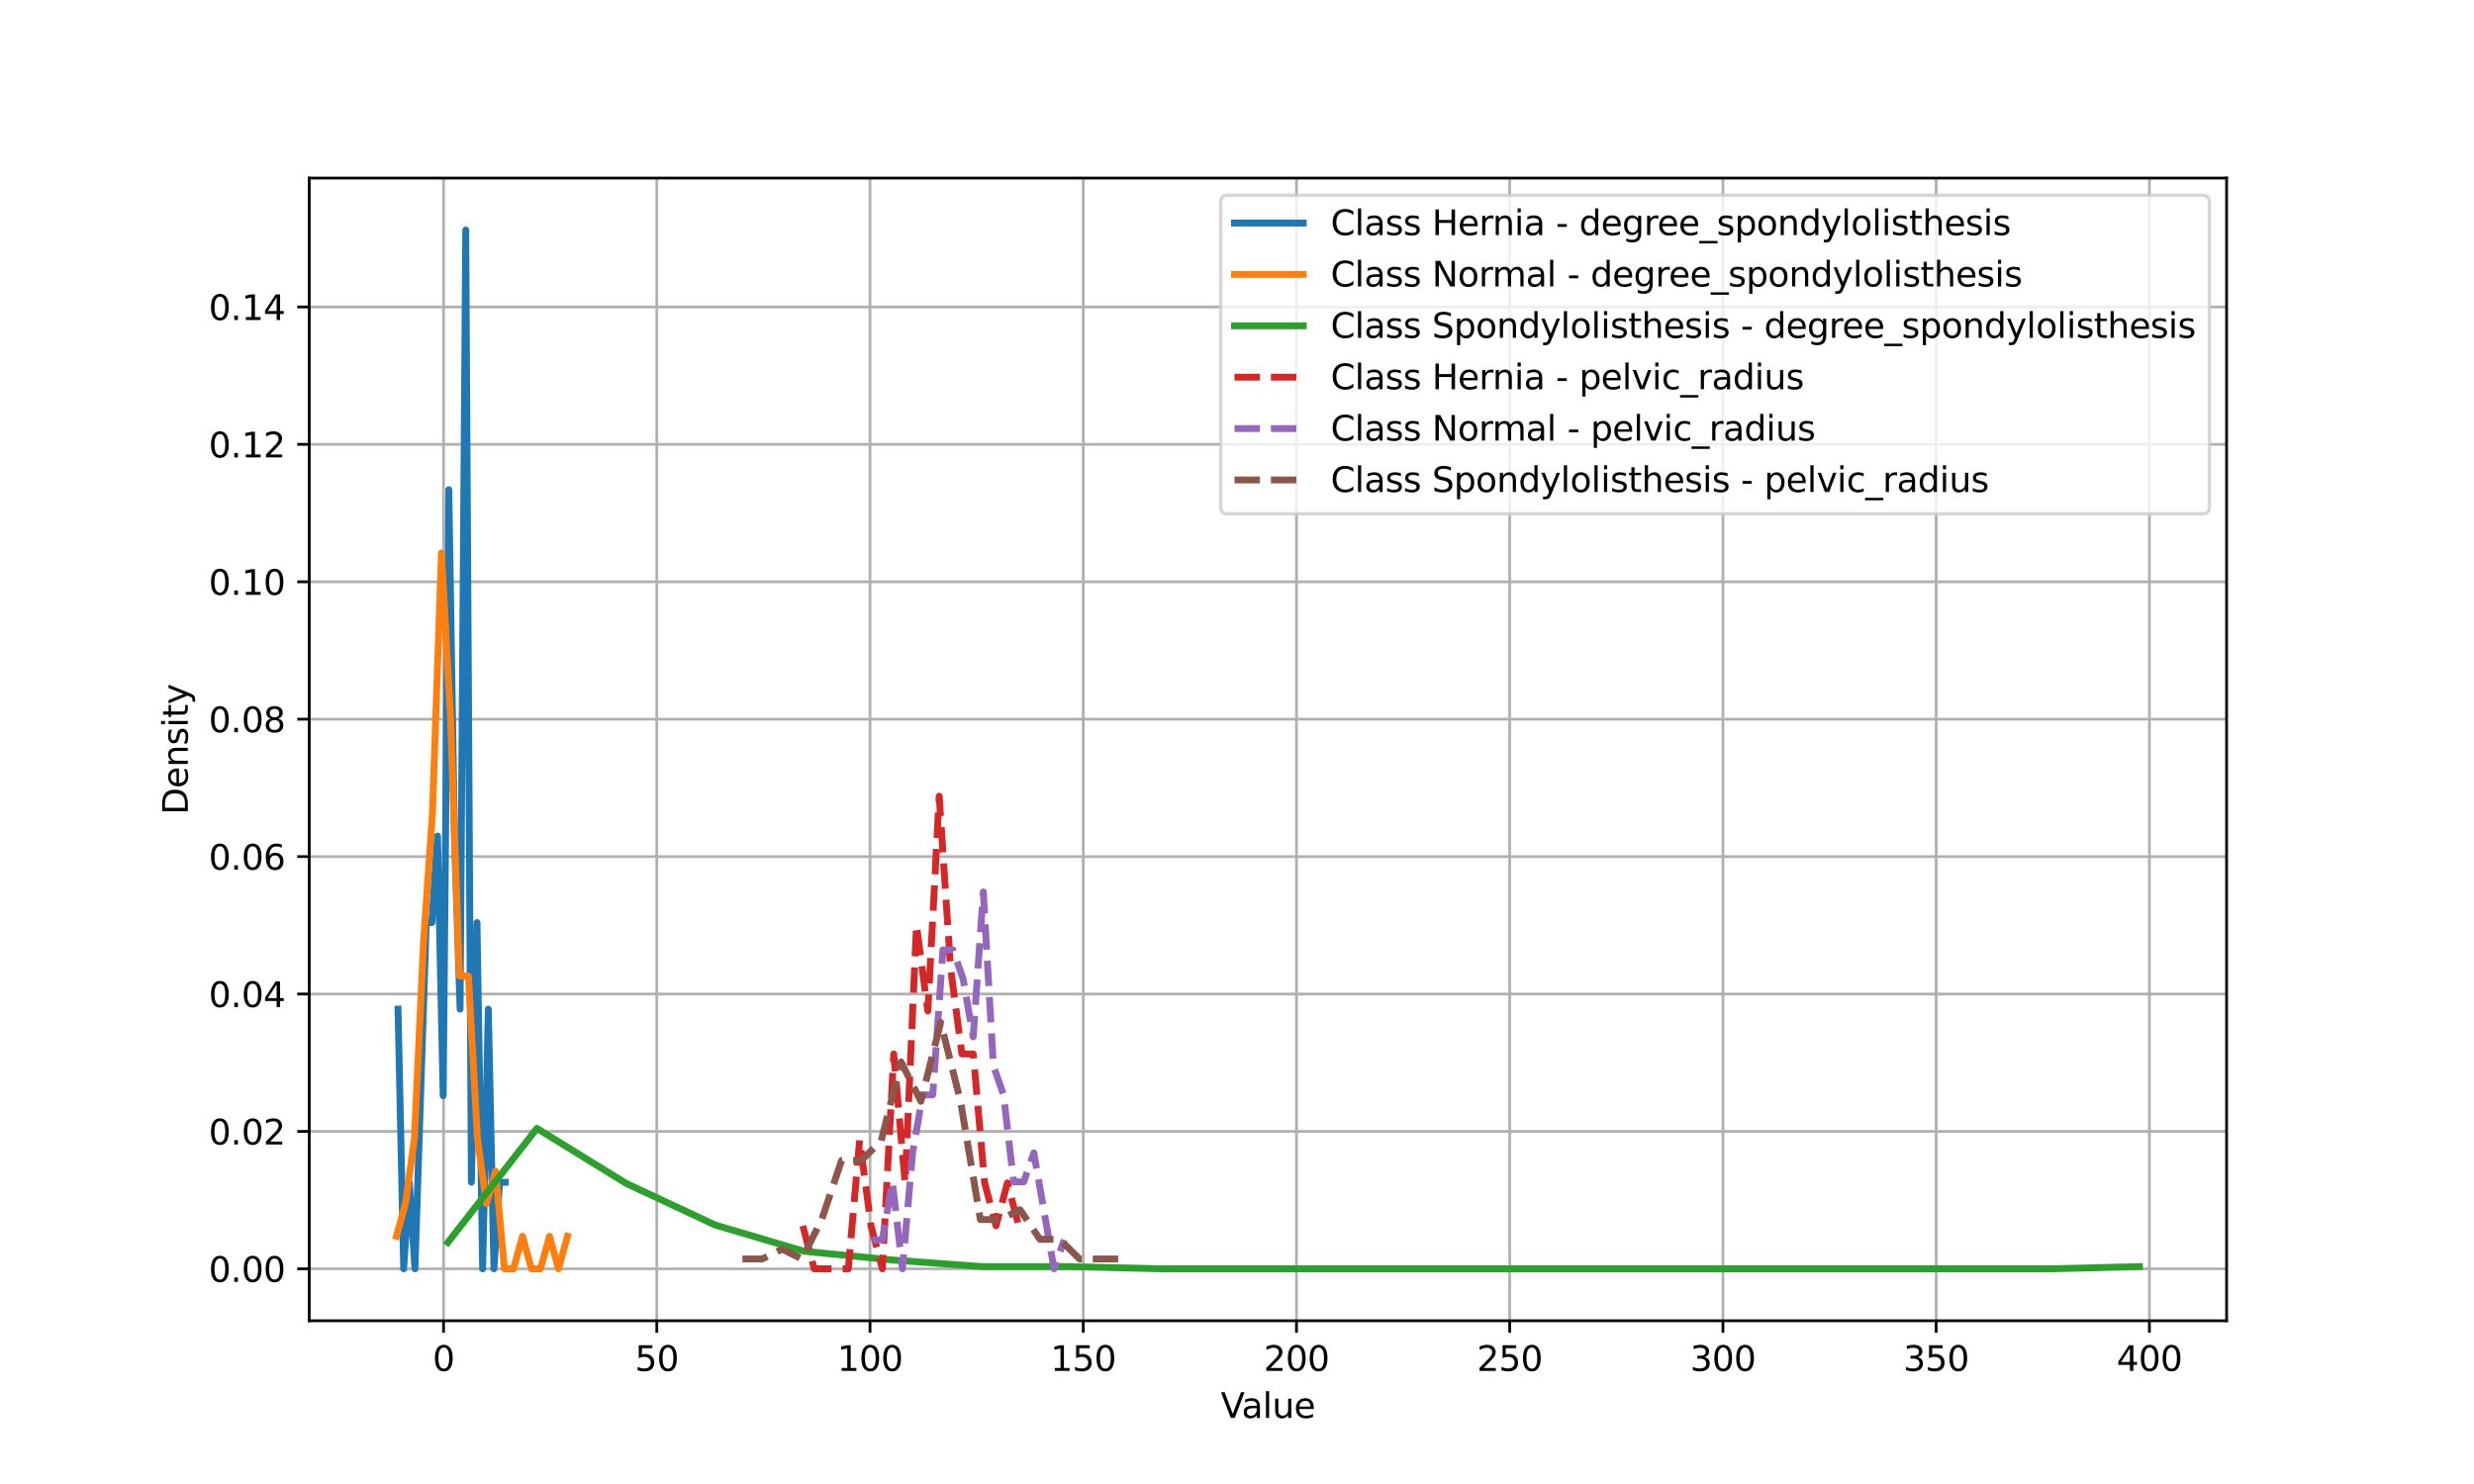 <?xml version="1.0" encoding="utf-8" standalone="no"?>
<!DOCTYPE svg PUBLIC "-//W3C//DTD SVG 1.1//EN"
  "http://www.w3.org/Graphics/SVG/1.1/DTD/svg11.dtd">
<svg xmlns:xlink="http://www.w3.org/1999/xlink" width="720pt" height="432pt" viewBox="0 0 720 432" xmlns="http://www.w3.org/2000/svg" version="1.1">
 <defs>
  <style type="text/css">*{stroke-linejoin: round; stroke-linecap: butt}</style>
 </defs>
 <g id="figure_1">
  <g id="patch_1">
   <path d="M 0 432 
L 720 432 
L 720 0 
L 0 0 
z
" style="fill: #ffffff"/>
  </g>
  <g id="axes_1">
   <g id="patch_2">
    <path d="M 90 384.48 
L 648 384.48 
L 648 51.84 
L 90 51.84 
z
" style="fill: #ffffff"/>
   </g>
   <g id="matplotlib.axis_1">
    <g id="xtick_1">
     <g id="line2d_1">
      <path d="M 129.088 384.48 
L 129.088 51.84 
" clip-path="url(#pa13b93587d)" style="fill: none; stroke: #b0b0b0; stroke-width: 0.8; stroke-linecap: square"/>
     </g>
     <g id="line2d_2">
      <defs>
       <path id="mf225fc39cf" d="M 0 0 
L 0 3.5 
" style="stroke: #000000; stroke-width: 0.8"/>
      </defs>
      <g>
       <use xlink:href="#mf225fc39cf" x="129.088" y="384.48" style="stroke: #000000; stroke-width: 0.8"/>
      </g>
     </g>
     <g id="text_1">
      <!-- 0 -->
      <g transform="translate(125.907 399.078) scale(0.1 -0.1)">
       <defs>
        <path id="DejaVuSans-30" d="M 2034 4250 
Q 1547 4250 1301 3770 
Q 1056 3291 1056 2328 
Q 1056 1369 1301 889 
Q 1547 409 2034 409 
Q 2525 409 2770 889 
Q 3016 1369 3016 2328 
Q 3016 3291 2770 3770 
Q 2525 4250 2034 4250 
z
M 2034 4750 
Q 2819 4750 3233 4129 
Q 3647 3509 3647 2328 
Q 3647 1150 3233 529 
Q 2819 -91 2034 -91 
Q 1250 -91 836 529 
Q 422 1150 422 2328 
Q 422 3509 836 4129 
Q 1250 4750 2034 4750 
z
" transform="scale(0.016)"/>
       </defs>
       <use xlink:href="#DejaVuSans-30"/>
      </g>
     </g>
    </g>
    <g id="xtick_2">
     <g id="line2d_3">
      <path d="M 191.144 384.48 
L 191.144 51.84 
" clip-path="url(#pa13b93587d)" style="fill: none; stroke: #b0b0b0; stroke-width: 0.8; stroke-linecap: square"/>
     </g>
     <g id="line2d_4">
      <g>
       <use xlink:href="#mf225fc39cf" x="191.144" y="384.48" style="stroke: #000000; stroke-width: 0.8"/>
      </g>
     </g>
     <g id="text_2">
      <!-- 50 -->
      <g transform="translate(184.781 399.078) scale(0.1 -0.1)">
       <defs>
        <path id="DejaVuSans-35" d="M 691 4666 
L 3169 4666 
L 3169 4134 
L 1269 4134 
L 1269 2991 
Q 1406 3038 1543 3061 
Q 1681 3084 1819 3084 
Q 2600 3084 3056 2656 
Q 3513 2228 3513 1497 
Q 3513 744 3044 326 
Q 2575 -91 1722 -91 
Q 1428 -91 1123 -41 
Q 819 9 494 109 
L 494 744 
Q 775 591 1075 516 
Q 1375 441 1709 441 
Q 2250 441 2565 725 
Q 2881 1009 2881 1497 
Q 2881 1984 2565 2268 
Q 2250 2553 1709 2553 
Q 1456 2553 1204 2497 
Q 953 2441 691 2322 
L 691 4666 
z
" transform="scale(0.016)"/>
       </defs>
       <use xlink:href="#DejaVuSans-35"/>
       <use xlink:href="#DejaVuSans-30" x="63.623"/>
      </g>
     </g>
    </g>
    <g id="xtick_3">
     <g id="line2d_5">
      <path d="M 253.199 384.48 
L 253.199 51.84 
" clip-path="url(#pa13b93587d)" style="fill: none; stroke: #b0b0b0; stroke-width: 0.8; stroke-linecap: square"/>
     </g>
     <g id="line2d_6">
      <g>
       <use xlink:href="#mf225fc39cf" x="253.199" y="384.48" style="stroke: #000000; stroke-width: 0.8"/>
      </g>
     </g>
     <g id="text_3">
      <!-- 100 -->
      <g transform="translate(243.655 399.078) scale(0.1 -0.1)">
       <defs>
        <path id="DejaVuSans-31" d="M 794 531 
L 1825 531 
L 1825 4091 
L 703 3866 
L 703 4441 
L 1819 4666 
L 2450 4666 
L 2450 531 
L 3481 531 
L 3481 0 
L 794 0 
L 794 531 
z
" transform="scale(0.016)"/>
       </defs>
       <use xlink:href="#DejaVuSans-31"/>
       <use xlink:href="#DejaVuSans-30" x="63.623"/>
       <use xlink:href="#DejaVuSans-30" x="127.246"/>
      </g>
     </g>
    </g>
    <g id="xtick_4">
     <g id="line2d_7">
      <path d="M 315.255 384.48 
L 315.255 51.84 
" clip-path="url(#pa13b93587d)" style="fill: none; stroke: #b0b0b0; stroke-width: 0.8; stroke-linecap: square"/>
     </g>
     <g id="line2d_8">
      <g>
       <use xlink:href="#mf225fc39cf" x="315.255" y="384.48" style="stroke: #000000; stroke-width: 0.8"/>
      </g>
     </g>
     <g id="text_4">
      <!-- 150 -->
      <g transform="translate(305.711 399.078) scale(0.1 -0.1)">
       <use xlink:href="#DejaVuSans-31"/>
       <use xlink:href="#DejaVuSans-35" x="63.623"/>
       <use xlink:href="#DejaVuSans-30" x="127.246"/>
      </g>
     </g>
    </g>
    <g id="xtick_5">
     <g id="line2d_9">
      <path d="M 377.31 384.48 
L 377.31 51.84 
" clip-path="url(#pa13b93587d)" style="fill: none; stroke: #b0b0b0; stroke-width: 0.8; stroke-linecap: square"/>
     </g>
     <g id="line2d_10">
      <g>
       <use xlink:href="#mf225fc39cf" x="377.31" y="384.48" style="stroke: #000000; stroke-width: 0.8"/>
      </g>
     </g>
     <g id="text_5">
      <!-- 200 -->
      <g transform="translate(367.767 399.078) scale(0.1 -0.1)">
       <defs>
        <path id="DejaVuSans-32" d="M 1228 531 
L 3431 531 
L 3431 0 
L 469 0 
L 469 531 
Q 828 903 1448 1529 
Q 2069 2156 2228 2338 
Q 2531 2678 2651 2914 
Q 2772 3150 2772 3378 
Q 2772 3750 2511 3984 
Q 2250 4219 1831 4219 
Q 1534 4219 1204 4116 
Q 875 4013 500 3803 
L 500 4441 
Q 881 4594 1212 4672 
Q 1544 4750 1819 4750 
Q 2544 4750 2975 4387 
Q 3406 4025 3406 3419 
Q 3406 3131 3298 2873 
Q 3191 2616 2906 2266 
Q 2828 2175 2409 1742 
Q 1991 1309 1228 531 
z
" transform="scale(0.016)"/>
       </defs>
       <use xlink:href="#DejaVuSans-32"/>
       <use xlink:href="#DejaVuSans-30" x="63.623"/>
       <use xlink:href="#DejaVuSans-30" x="127.246"/>
      </g>
     </g>
    </g>
    <g id="xtick_6">
     <g id="line2d_11">
      <path d="M 439.366 384.48 
L 439.366 51.84 
" clip-path="url(#pa13b93587d)" style="fill: none; stroke: #b0b0b0; stroke-width: 0.8; stroke-linecap: square"/>
     </g>
     <g id="line2d_12">
      <g>
       <use xlink:href="#mf225fc39cf" x="439.366" y="384.48" style="stroke: #000000; stroke-width: 0.8"/>
      </g>
     </g>
     <g id="text_6">
      <!-- 250 -->
      <g transform="translate(429.822 399.078) scale(0.1 -0.1)">
       <use xlink:href="#DejaVuSans-32"/>
       <use xlink:href="#DejaVuSans-35" x="63.623"/>
       <use xlink:href="#DejaVuSans-30" x="127.246"/>
      </g>
     </g>
    </g>
    <g id="xtick_7">
     <g id="line2d_13">
      <path d="M 501.421 384.48 
L 501.421 51.84 
" clip-path="url(#pa13b93587d)" style="fill: none; stroke: #b0b0b0; stroke-width: 0.8; stroke-linecap: square"/>
     </g>
     <g id="line2d_14">
      <g>
       <use xlink:href="#mf225fc39cf" x="501.421" y="384.48" style="stroke: #000000; stroke-width: 0.8"/>
      </g>
     </g>
     <g id="text_7">
      <!-- 300 -->
      <g transform="translate(491.878 399.078) scale(0.1 -0.1)">
       <defs>
        <path id="DejaVuSans-33" d="M 2597 2516 
Q 3050 2419 3304 2112 
Q 3559 1806 3559 1356 
Q 3559 666 3084 287 
Q 2609 -91 1734 -91 
Q 1441 -91 1130 -33 
Q 819 25 488 141 
L 488 750 
Q 750 597 1062 519 
Q 1375 441 1716 441 
Q 2309 441 2620 675 
Q 2931 909 2931 1356 
Q 2931 1769 2642 2001 
Q 2353 2234 1838 2234 
L 1294 2234 
L 1294 2753 
L 1863 2753 
Q 2328 2753 2575 2939 
Q 2822 3125 2822 3475 
Q 2822 3834 2567 4026 
Q 2313 4219 1838 4219 
Q 1578 4219 1281 4162 
Q 984 4106 628 3988 
L 628 4550 
Q 988 4650 1302 4700 
Q 1616 4750 1894 4750 
Q 2613 4750 3031 4423 
Q 3450 4097 3450 3541 
Q 3450 3153 3228 2886 
Q 3006 2619 2597 2516 
z
" transform="scale(0.016)"/>
       </defs>
       <use xlink:href="#DejaVuSans-33"/>
       <use xlink:href="#DejaVuSans-30" x="63.623"/>
       <use xlink:href="#DejaVuSans-30" x="127.246"/>
      </g>
     </g>
    </g>
    <g id="xtick_8">
     <g id="line2d_15">
      <path d="M 563.477 384.48 
L 563.477 51.84 
" clip-path="url(#pa13b93587d)" style="fill: none; stroke: #b0b0b0; stroke-width: 0.8; stroke-linecap: square"/>
     </g>
     <g id="line2d_16">
      <g>
       <use xlink:href="#mf225fc39cf" x="563.477" y="384.48" style="stroke: #000000; stroke-width: 0.8"/>
      </g>
     </g>
     <g id="text_8">
      <!-- 350 -->
      <g transform="translate(553.933 399.078) scale(0.1 -0.1)">
       <use xlink:href="#DejaVuSans-33"/>
       <use xlink:href="#DejaVuSans-35" x="63.623"/>
       <use xlink:href="#DejaVuSans-30" x="127.246"/>
      </g>
     </g>
    </g>
    <g id="xtick_9">
     <g id="line2d_17">
      <path d="M 625.533 384.48 
L 625.533 51.84 
" clip-path="url(#pa13b93587d)" style="fill: none; stroke: #b0b0b0; stroke-width: 0.8; stroke-linecap: square"/>
     </g>
     <g id="line2d_18">
      <g>
       <use xlink:href="#mf225fc39cf" x="625.533" y="384.48" style="stroke: #000000; stroke-width: 0.8"/>
      </g>
     </g>
     <g id="text_9">
      <!-- 400 -->
      <g transform="translate(615.989 399.078) scale(0.1 -0.1)">
       <defs>
        <path id="DejaVuSans-34" d="M 2419 4116 
L 825 1625 
L 2419 1625 
L 2419 4116 
z
M 2253 4666 
L 3047 4666 
L 3047 1625 
L 3713 1625 
L 3713 1100 
L 3047 1100 
L 3047 0 
L 2419 0 
L 2419 1100 
L 313 1100 
L 313 1709 
L 2253 4666 
z
" transform="scale(0.016)"/>
       </defs>
       <use xlink:href="#DejaVuSans-34"/>
       <use xlink:href="#DejaVuSans-30" x="63.623"/>
       <use xlink:href="#DejaVuSans-30" x="127.246"/>
      </g>
     </g>
    </g>
    <g id="text_10">
     <!-- Value -->
     <g transform="translate(355.269 412.757) scale(0.1 -0.1)">
      <defs>
       <path id="DejaVuSans-56" d="M 1831 0 
L 50 4666 
L 709 4666 
L 2188 738 
L 3669 4666 
L 4325 4666 
L 2547 0 
L 1831 0 
z
" transform="scale(0.016)"/>
       <path id="DejaVuSans-61" d="M 2194 1759 
Q 1497 1759 1228 1600 
Q 959 1441 959 1056 
Q 959 750 1161 570 
Q 1363 391 1709 391 
Q 2188 391 2477 730 
Q 2766 1069 2766 1631 
L 2766 1759 
L 2194 1759 
z
M 3341 1997 
L 3341 0 
L 2766 0 
L 2766 531 
Q 2569 213 2275 61 
Q 1981 -91 1556 -91 
Q 1019 -91 701 211 
Q 384 513 384 1019 
Q 384 1609 779 1909 
Q 1175 2209 1959 2209 
L 2766 2209 
L 2766 2266 
Q 2766 2663 2505 2880 
Q 2244 3097 1772 3097 
Q 1472 3097 1187 3025 
Q 903 2953 641 2809 
L 641 3341 
Q 956 3463 1253 3523 
Q 1550 3584 1831 3584 
Q 2591 3584 2966 3190 
Q 3341 2797 3341 1997 
z
" transform="scale(0.016)"/>
       <path id="DejaVuSans-6c" d="M 603 4863 
L 1178 4863 
L 1178 0 
L 603 0 
L 603 4863 
z
" transform="scale(0.016)"/>
       <path id="DejaVuSans-75" d="M 544 1381 
L 544 3500 
L 1119 3500 
L 1119 1403 
Q 1119 906 1312 657 
Q 1506 409 1894 409 
Q 2359 409 2629 706 
Q 2900 1003 2900 1516 
L 2900 3500 
L 3475 3500 
L 3475 0 
L 2900 0 
L 2900 538 
Q 2691 219 2414 64 
Q 2138 -91 1772 -91 
Q 1169 -91 856 284 
Q 544 659 544 1381 
z
M 1991 3584 
L 1991 3584 
z
" transform="scale(0.016)"/>
       <path id="DejaVuSans-65" d="M 3597 1894 
L 3597 1613 
L 953 1613 
Q 991 1019 1311 708 
Q 1631 397 2203 397 
Q 2534 397 2845 478 
Q 3156 559 3463 722 
L 3463 178 
Q 3153 47 2828 -22 
Q 2503 -91 2169 -91 
Q 1331 -91 842 396 
Q 353 884 353 1716 
Q 353 2575 817 3079 
Q 1281 3584 2069 3584 
Q 2775 3584 3186 3129 
Q 3597 2675 3597 1894 
z
M 3022 2063 
Q 3016 2534 2758 2815 
Q 2500 3097 2075 3097 
Q 1594 3097 1305 2825 
Q 1016 2553 972 2059 
L 3022 2063 
z
" transform="scale(0.016)"/>
      </defs>
      <use xlink:href="#DejaVuSans-56"/>
      <use xlink:href="#DejaVuSans-61" x="60.658"/>
      <use xlink:href="#DejaVuSans-6c" x="121.938"/>
      <use xlink:href="#DejaVuSans-75" x="149.721"/>
      <use xlink:href="#DejaVuSans-65" x="213.1"/>
     </g>
    </g>
   </g>
   <g id="matplotlib.axis_2">
    <g id="ytick_1">
     <g id="line2d_19">
      <path d="M 90 369.36 
L 648 369.36 
" clip-path="url(#pa13b93587d)" style="fill: none; stroke: #b0b0b0; stroke-width: 0.8; stroke-linecap: square"/>
     </g>
     <g id="line2d_20">
      <defs>
       <path id="m7db1dab573" d="M 0 0 
L -3.5 0 
" style="stroke: #000000; stroke-width: 0.8"/>
      </defs>
      <g>
       <use xlink:href="#m7db1dab573" x="90" y="369.36" style="stroke: #000000; stroke-width: 0.8"/>
      </g>
     </g>
     <g id="text_11">
      <!-- 0.00 -->
      <g transform="translate(60.734 373.159) scale(0.1 -0.1)">
       <defs>
        <path id="DejaVuSans-2e" d="M 684 794 
L 1344 794 
L 1344 0 
L 684 0 
L 684 794 
z
" transform="scale(0.016)"/>
       </defs>
       <use xlink:href="#DejaVuSans-30"/>
       <use xlink:href="#DejaVuSans-2e" x="63.623"/>
       <use xlink:href="#DejaVuSans-30" x="95.41"/>
       <use xlink:href="#DejaVuSans-30" x="159.033"/>
      </g>
     </g>
    </g>
    <g id="ytick_2">
     <g id="line2d_21">
      <path d="M 90 329.359 
L 648 329.359 
" clip-path="url(#pa13b93587d)" style="fill: none; stroke: #b0b0b0; stroke-width: 0.8; stroke-linecap: square"/>
     </g>
     <g id="line2d_22">
      <g>
       <use xlink:href="#m7db1dab573" x="90" y="329.359" style="stroke: #000000; stroke-width: 0.8"/>
      </g>
     </g>
     <g id="text_12">
      <!-- 0.02 -->
      <g transform="translate(60.734 333.158) scale(0.1 -0.1)">
       <use xlink:href="#DejaVuSans-30"/>
       <use xlink:href="#DejaVuSans-2e" x="63.623"/>
       <use xlink:href="#DejaVuSans-30" x="95.41"/>
       <use xlink:href="#DejaVuSans-32" x="159.033"/>
      </g>
     </g>
    </g>
    <g id="ytick_3">
     <g id="line2d_23">
      <path d="M 90 289.358 
L 648 289.358 
" clip-path="url(#pa13b93587d)" style="fill: none; stroke: #b0b0b0; stroke-width: 0.8; stroke-linecap: square"/>
     </g>
     <g id="line2d_24">
      <g>
       <use xlink:href="#m7db1dab573" x="90" y="289.358" style="stroke: #000000; stroke-width: 0.8"/>
      </g>
     </g>
     <g id="text_13">
      <!-- 0.04 -->
      <g transform="translate(60.734 293.158) scale(0.1 -0.1)">
       <use xlink:href="#DejaVuSans-30"/>
       <use xlink:href="#DejaVuSans-2e" x="63.623"/>
       <use xlink:href="#DejaVuSans-30" x="95.41"/>
       <use xlink:href="#DejaVuSans-34" x="159.033"/>
      </g>
     </g>
    </g>
    <g id="ytick_4">
     <g id="line2d_25">
      <path d="M 90 249.358 
L 648 249.358 
" clip-path="url(#pa13b93587d)" style="fill: none; stroke: #b0b0b0; stroke-width: 0.8; stroke-linecap: square"/>
     </g>
     <g id="line2d_26">
      <g>
       <use xlink:href="#m7db1dab573" x="90" y="249.358" style="stroke: #000000; stroke-width: 0.8"/>
      </g>
     </g>
     <g id="text_14">
      <!-- 0.06 -->
      <g transform="translate(60.734 253.157) scale(0.1 -0.1)">
       <defs>
        <path id="DejaVuSans-36" d="M 2113 2584 
Q 1688 2584 1439 2293 
Q 1191 2003 1191 1497 
Q 1191 994 1439 701 
Q 1688 409 2113 409 
Q 2538 409 2786 701 
Q 3034 994 3034 1497 
Q 3034 2003 2786 2293 
Q 2538 2584 2113 2584 
z
M 3366 4563 
L 3366 3988 
Q 3128 4100 2886 4159 
Q 2644 4219 2406 4219 
Q 1781 4219 1451 3797 
Q 1122 3375 1075 2522 
Q 1259 2794 1537 2939 
Q 1816 3084 2150 3084 
Q 2853 3084 3261 2657 
Q 3669 2231 3669 1497 
Q 3669 778 3244 343 
Q 2819 -91 2113 -91 
Q 1303 -91 875 529 
Q 447 1150 447 2328 
Q 447 3434 972 4092 
Q 1497 4750 2381 4750 
Q 2619 4750 2861 4703 
Q 3103 4656 3366 4563 
z
" transform="scale(0.016)"/>
       </defs>
       <use xlink:href="#DejaVuSans-30"/>
       <use xlink:href="#DejaVuSans-2e" x="63.623"/>
       <use xlink:href="#DejaVuSans-30" x="95.41"/>
       <use xlink:href="#DejaVuSans-36" x="159.033"/>
      </g>
     </g>
    </g>
    <g id="ytick_5">
     <g id="line2d_27">
      <path d="M 90 209.357 
L 648 209.357 
" clip-path="url(#pa13b93587d)" style="fill: none; stroke: #b0b0b0; stroke-width: 0.8; stroke-linecap: square"/>
     </g>
     <g id="line2d_28">
      <g>
       <use xlink:href="#m7db1dab573" x="90" y="209.357" style="stroke: #000000; stroke-width: 0.8"/>
      </g>
     </g>
     <g id="text_15">
      <!-- 0.08 -->
      <g transform="translate(60.734 213.156) scale(0.1 -0.1)">
       <defs>
        <path id="DejaVuSans-38" d="M 2034 2216 
Q 1584 2216 1326 1975 
Q 1069 1734 1069 1313 
Q 1069 891 1326 650 
Q 1584 409 2034 409 
Q 2484 409 2743 651 
Q 3003 894 3003 1313 
Q 3003 1734 2745 1975 
Q 2488 2216 2034 2216 
z
M 1403 2484 
Q 997 2584 770 2862 
Q 544 3141 544 3541 
Q 544 4100 942 4425 
Q 1341 4750 2034 4750 
Q 2731 4750 3128 4425 
Q 3525 4100 3525 3541 
Q 3525 3141 3298 2862 
Q 3072 2584 2669 2484 
Q 3125 2378 3379 2068 
Q 3634 1759 3634 1313 
Q 3634 634 3220 271 
Q 2806 -91 2034 -91 
Q 1263 -91 848 271 
Q 434 634 434 1313 
Q 434 1759 690 2068 
Q 947 2378 1403 2484 
z
M 1172 3481 
Q 1172 3119 1398 2916 
Q 1625 2713 2034 2713 
Q 2441 2713 2670 2916 
Q 2900 3119 2900 3481 
Q 2900 3844 2670 4047 
Q 2441 4250 2034 4250 
Q 1625 4250 1398 4047 
Q 1172 3844 1172 3481 
z
" transform="scale(0.016)"/>
       </defs>
       <use xlink:href="#DejaVuSans-30"/>
       <use xlink:href="#DejaVuSans-2e" x="63.623"/>
       <use xlink:href="#DejaVuSans-30" x="95.41"/>
       <use xlink:href="#DejaVuSans-38" x="159.033"/>
      </g>
     </g>
    </g>
    <g id="ytick_6">
     <g id="line2d_29">
      <path d="M 90 169.356 
L 648 169.356 
" clip-path="url(#pa13b93587d)" style="fill: none; stroke: #b0b0b0; stroke-width: 0.8; stroke-linecap: square"/>
     </g>
     <g id="line2d_30">
      <g>
       <use xlink:href="#m7db1dab573" x="90" y="169.356" style="stroke: #000000; stroke-width: 0.8"/>
      </g>
     </g>
     <g id="text_16">
      <!-- 0.10 -->
      <g transform="translate(60.734 173.155) scale(0.1 -0.1)">
       <use xlink:href="#DejaVuSans-30"/>
       <use xlink:href="#DejaVuSans-2e" x="63.623"/>
       <use xlink:href="#DejaVuSans-31" x="95.41"/>
       <use xlink:href="#DejaVuSans-30" x="159.033"/>
      </g>
     </g>
    </g>
    <g id="ytick_7">
     <g id="line2d_31">
      <path d="M 90 129.355 
L 648 129.355 
" clip-path="url(#pa13b93587d)" style="fill: none; stroke: #b0b0b0; stroke-width: 0.8; stroke-linecap: square"/>
     </g>
     <g id="line2d_32">
      <g>
       <use xlink:href="#m7db1dab573" x="90" y="129.355" style="stroke: #000000; stroke-width: 0.8"/>
      </g>
     </g>
     <g id="text_17">
      <!-- 0.12 -->
      <g transform="translate(60.734 133.154) scale(0.1 -0.1)">
       <use xlink:href="#DejaVuSans-30"/>
       <use xlink:href="#DejaVuSans-2e" x="63.623"/>
       <use xlink:href="#DejaVuSans-31" x="95.41"/>
       <use xlink:href="#DejaVuSans-32" x="159.033"/>
      </g>
     </g>
    </g>
    <g id="ytick_8">
     <g id="line2d_33">
      <path d="M 90 89.354 
L 648 89.354 
" clip-path="url(#pa13b93587d)" style="fill: none; stroke: #b0b0b0; stroke-width: 0.8; stroke-linecap: square"/>
     </g>
     <g id="line2d_34">
      <g>
       <use xlink:href="#m7db1dab573" x="90" y="89.354" style="stroke: #000000; stroke-width: 0.8"/>
      </g>
     </g>
     <g id="text_18">
      <!-- 0.14 -->
      <g transform="translate(60.734 93.153) scale(0.1 -0.1)">
       <use xlink:href="#DejaVuSans-30"/>
       <use xlink:href="#DejaVuSans-2e" x="63.623"/>
       <use xlink:href="#DejaVuSans-31" x="95.41"/>
       <use xlink:href="#DejaVuSans-34" x="159.033"/>
      </g>
     </g>
    </g>
    <g id="text_19">
     <!-- Density -->
     <g transform="translate(54.655 237.169) rotate(-90) scale(0.1 -0.1)">
      <defs>
       <path id="DejaVuSans-44" d="M 1259 4147 
L 1259 519 
L 2022 519 
Q 2988 519 3436 956 
Q 3884 1394 3884 2338 
Q 3884 3275 3436 3711 
Q 2988 4147 2022 4147 
L 1259 4147 
z
M 628 4666 
L 1925 4666 
Q 3281 4666 3915 4102 
Q 4550 3538 4550 2338 
Q 4550 1131 3912 565 
Q 3275 0 1925 0 
L 628 0 
L 628 4666 
z
" transform="scale(0.016)"/>
       <path id="DejaVuSans-6e" d="M 3513 2113 
L 3513 0 
L 2938 0 
L 2938 2094 
Q 2938 2591 2744 2837 
Q 2550 3084 2163 3084 
Q 1697 3084 1428 2787 
Q 1159 2491 1159 1978 
L 1159 0 
L 581 0 
L 581 3500 
L 1159 3500 
L 1159 2956 
Q 1366 3272 1645 3428 
Q 1925 3584 2291 3584 
Q 2894 3584 3203 3211 
Q 3513 2838 3513 2113 
z
" transform="scale(0.016)"/>
       <path id="DejaVuSans-73" d="M 2834 3397 
L 2834 2853 
Q 2591 2978 2328 3040 
Q 2066 3103 1784 3103 
Q 1356 3103 1142 2972 
Q 928 2841 928 2578 
Q 928 2378 1081 2264 
Q 1234 2150 1697 2047 
L 1894 2003 
Q 2506 1872 2764 1633 
Q 3022 1394 3022 966 
Q 3022 478 2636 193 
Q 2250 -91 1575 -91 
Q 1294 -91 989 -36 
Q 684 19 347 128 
L 347 722 
Q 666 556 975 473 
Q 1284 391 1588 391 
Q 1994 391 2212 530 
Q 2431 669 2431 922 
Q 2431 1156 2273 1281 
Q 2116 1406 1581 1522 
L 1381 1569 
Q 847 1681 609 1914 
Q 372 2147 372 2553 
Q 372 3047 722 3315 
Q 1072 3584 1716 3584 
Q 2034 3584 2315 3537 
Q 2597 3491 2834 3397 
z
" transform="scale(0.016)"/>
       <path id="DejaVuSans-69" d="M 603 3500 
L 1178 3500 
L 1178 0 
L 603 0 
L 603 3500 
z
M 603 4863 
L 1178 4863 
L 1178 4134 
L 603 4134 
L 603 4863 
z
" transform="scale(0.016)"/>
       <path id="DejaVuSans-74" d="M 1172 4494 
L 1172 3500 
L 2356 3500 
L 2356 3053 
L 1172 3053 
L 1172 1153 
Q 1172 725 1289 603 
Q 1406 481 1766 481 
L 2356 481 
L 2356 0 
L 1766 0 
Q 1100 0 847 248 
Q 594 497 594 1153 
L 594 3053 
L 172 3053 
L 172 3500 
L 594 3500 
L 594 4494 
L 1172 4494 
z
" transform="scale(0.016)"/>
       <path id="DejaVuSans-79" d="M 2059 -325 
Q 1816 -950 1584 -1140 
Q 1353 -1331 966 -1331 
L 506 -1331 
L 506 -850 
L 844 -850 
Q 1081 -850 1212 -737 
Q 1344 -625 1503 -206 
L 1606 56 
L 191 3500 
L 800 3500 
L 1894 763 
L 2988 3500 
L 3597 3500 
L 2059 -325 
z
" transform="scale(0.016)"/>
      </defs>
      <use xlink:href="#DejaVuSans-44"/>
      <use xlink:href="#DejaVuSans-65" x="77.002"/>
      <use xlink:href="#DejaVuSans-6e" x="138.525"/>
      <use xlink:href="#DejaVuSans-73" x="201.904"/>
      <use xlink:href="#DejaVuSans-69" x="254.004"/>
      <use xlink:href="#DejaVuSans-74" x="281.787"/>
      <use xlink:href="#DejaVuSans-79" x="320.996"/>
     </g>
    </g>
   </g>
   <g id="line2d_35">
    <path d="M 115.838 293.76 
L 117.48 369.36 
L 119.122 344.16 
L 120.763 369.36 
L 122.405 318.96 
L 124.047 268.56 
L 125.688 268.56 
L 127.33 243.36 
L 128.972 318.96 
L 130.614 142.56 
L 132.255 243.36 
L 133.897 293.76 
L 135.539 66.96 
L 137.18 344.16 
L 138.822 268.56 
L 140.464 369.36 
L 142.106 293.76 
L 143.747 369.36 
L 145.389 344.16 
L 147.031 344.16 
" clip-path="url(#pa13b93587d)" style="fill: none; stroke: #1f77b4; stroke-width: 2; stroke-linecap: square"/>
   </g>
   <g id="line2d_36">
    <path d="M 115.364 359.888 
L 117.984 350.416 
L 120.605 331.472 
L 123.226 274.641 
L 125.846 236.753 
L 128.467 160.978 
L 131.088 208.337 
L 133.708 284.113 
L 136.329 284.113 
L 138.95 331.472 
L 141.57 350.416 
L 144.191 340.944 
L 146.812 369.36 
L 149.432 369.36 
L 152.053 359.888 
L 154.674 369.36 
L 157.294 369.36 
L 159.915 359.888 
L 162.536 369.36 
L 165.156 359.888 
" clip-path="url(#pa13b93587d)" style="fill: none; stroke: #ff7f0e; stroke-width: 2; stroke-linecap: square"/>
   </g>
   <g id="line2d_37">
    <path d="M 130.342 361.696 
L 156.252 328.484 
L 182.162 344.451 
L 208.072 356.586 
L 233.983 364.251 
L 259.893 366.805 
L 285.803 368.721 
L 311.713 368.721 
L 337.624 369.36 
L 363.534 369.36 
L 389.444 369.36 
L 415.354 369.36 
L 441.265 369.36 
L 467.175 369.36 
L 493.085 369.36 
L 518.995 369.36 
L 544.906 369.36 
L 570.816 369.36 
L 596.726 369.36 
L 622.636 368.721 
" clip-path="url(#pa13b93587d)" style="fill: none; stroke: #2ca02c; stroke-width: 2; stroke-linecap: square"/>
   </g>
   <g id="line2d_38">
    <path d="M 233.641 356.852 
L 236.949 369.36 
L 240.256 369.36 
L 243.564 369.36 
L 246.871 369.36 
L 250.179 331.835 
L 253.486 356.852 
L 256.794 369.36 
L 260.101 306.819 
L 263.409 344.343 
L 266.716 269.294 
L 270.024 294.31 
L 273.331 231.769 
L 276.639 281.802 
L 279.946 306.819 
L 283.254 306.819 
L 286.561 344.343 
L 289.869 356.852 
L 293.176 344.343 
L 296.484 356.852 
" clip-path="url(#pa13b93587d)" style="fill: none; stroke-dasharray: 7.4,3.2; stroke-dashoffset: 0; stroke: #d62728; stroke-width: 2"/>
   </g>
   <g id="line2d_39">
    <path d="M 253.821 360.92 
L 256.762 360.92 
L 259.703 344.04 
L 262.644 369.36 
L 265.585 335.599 
L 268.526 318.719 
L 271.467 318.719 
L 274.408 276.518 
L 277.349 276.518 
L 280.29 284.958 
L 283.232 301.839 
L 286.173 259.638 
L 289.114 310.279 
L 292.055 318.719 
L 294.996 344.04 
L 297.937 344.04 
L 300.878 335.599 
L 303.819 352.48 
L 306.76 369.36 
L 309.701 360.92 
" clip-path="url(#pa13b93587d)" style="fill: none; stroke-dasharray: 7.4,3.2; stroke-dashoffset: 0; stroke: #9467bd; stroke-width: 2"/>
   </g>
   <g id="line2d_40">
    <path d="M 216.068 366.492 
L 221.839 366.492 
L 227.609 363.624 
L 233.38 366.492 
L 239.15 355.021 
L 244.921 337.814 
L 250.691 337.814 
L 256.462 332.079 
L 262.232 309.136 
L 268.002 320.607 
L 273.773 297.665 
L 279.543 320.607 
L 285.314 355.021 
L 291.084 355.021 
L 296.855 352.153 
L 302.625 360.757 
L 308.396 360.757 
L 314.166 366.492 
L 319.936 366.492 
L 325.707 366.492 
" clip-path="url(#pa13b93587d)" style="fill: none; stroke-dasharray: 7.4,3.2; stroke-dashoffset: 0; stroke: #8c564b; stroke-width: 2"/>
   </g>
   <g id="patch_3">
    <path d="M 90 384.48 
L 90 51.84 
" style="fill: none; stroke: #000000; stroke-width: 0.8; stroke-linejoin: miter; stroke-linecap: square"/>
   </g>
   <g id="patch_4">
    <path d="M 648 384.48 
L 648 51.84 
" style="fill: none; stroke: #000000; stroke-width: 0.8; stroke-linejoin: miter; stroke-linecap: square"/>
   </g>
   <g id="patch_5">
    <path d="M 90 384.48 
L 648 384.48 
" style="fill: none; stroke: #000000; stroke-width: 0.8; stroke-linejoin: miter; stroke-linecap: square"/>
   </g>
   <g id="patch_6">
    <path d="M 90 51.84 
L 648 51.84 
" style="fill: none; stroke: #000000; stroke-width: 0.8; stroke-linejoin: miter; stroke-linecap: square"/>
   </g>
   <g id="legend_1">
    <g id="patch_7">
     <path d="M 357.266 149.577 
L 641 149.577 
Q 643 149.577 643 147.577 
L 643 58.84 
Q 643 56.84 641 56.84 
L 357.266 56.84 
Q 355.266 56.84 355.266 58.84 
L 355.266 147.577 
Q 355.266 149.577 357.266 149.577 
z
" style="fill: #ffffff; opacity: 0.8; stroke: #cccccc; stroke-linejoin: miter"/>
    </g>
    <g id="line2d_41">
     <path d="M 359.266 64.938 
L 369.266 64.938 
L 379.266 64.938 
" style="fill: none; stroke: #1f77b4; stroke-width: 2; stroke-linecap: square"/>
    </g>
    <g id="text_20">
     <!-- Class Hernia - degree_spondylolisthesis -->
     <g transform="translate(387.266 68.438) scale(0.1 -0.1)">
      <defs>
       <path id="DejaVuSans-43" d="M 4122 4306 
L 4122 3641 
Q 3803 3938 3442 4084 
Q 3081 4231 2675 4231 
Q 1875 4231 1450 3742 
Q 1025 3253 1025 2328 
Q 1025 1406 1450 917 
Q 1875 428 2675 428 
Q 3081 428 3442 575 
Q 3803 722 4122 1019 
L 4122 359 
Q 3791 134 3420 21 
Q 3050 -91 2638 -91 
Q 1578 -91 968 557 
Q 359 1206 359 2328 
Q 359 3453 968 4101 
Q 1578 4750 2638 4750 
Q 3056 4750 3426 4639 
Q 3797 4528 4122 4306 
z
" transform="scale(0.016)"/>
       <path id="DejaVuSans-20" transform="scale(0.016)"/>
       <path id="DejaVuSans-48" d="M 628 4666 
L 1259 4666 
L 1259 2753 
L 3553 2753 
L 3553 4666 
L 4184 4666 
L 4184 0 
L 3553 0 
L 3553 2222 
L 1259 2222 
L 1259 0 
L 628 0 
L 628 4666 
z
" transform="scale(0.016)"/>
       <path id="DejaVuSans-72" d="M 2631 2963 
Q 2534 3019 2420 3045 
Q 2306 3072 2169 3072 
Q 1681 3072 1420 2755 
Q 1159 2438 1159 1844 
L 1159 0 
L 581 0 
L 581 3500 
L 1159 3500 
L 1159 2956 
Q 1341 3275 1631 3429 
Q 1922 3584 2338 3584 
Q 2397 3584 2469 3576 
Q 2541 3569 2628 3553 
L 2631 2963 
z
" transform="scale(0.016)"/>
       <path id="DejaVuSans-2d" d="M 313 2009 
L 1997 2009 
L 1997 1497 
L 313 1497 
L 313 2009 
z
" transform="scale(0.016)"/>
       <path id="DejaVuSans-64" d="M 2906 2969 
L 2906 4863 
L 3481 4863 
L 3481 0 
L 2906 0 
L 2906 525 
Q 2725 213 2448 61 
Q 2172 -91 1784 -91 
Q 1150 -91 751 415 
Q 353 922 353 1747 
Q 353 2572 751 3078 
Q 1150 3584 1784 3584 
Q 2172 3584 2448 3432 
Q 2725 3281 2906 2969 
z
M 947 1747 
Q 947 1113 1208 752 
Q 1469 391 1925 391 
Q 2381 391 2643 752 
Q 2906 1113 2906 1747 
Q 2906 2381 2643 2742 
Q 2381 3103 1925 3103 
Q 1469 3103 1208 2742 
Q 947 2381 947 1747 
z
" transform="scale(0.016)"/>
       <path id="DejaVuSans-67" d="M 2906 1791 
Q 2906 2416 2648 2759 
Q 2391 3103 1925 3103 
Q 1463 3103 1205 2759 
Q 947 2416 947 1791 
Q 947 1169 1205 825 
Q 1463 481 1925 481 
Q 2391 481 2648 825 
Q 2906 1169 2906 1791 
z
M 3481 434 
Q 3481 -459 3084 -895 
Q 2688 -1331 1869 -1331 
Q 1566 -1331 1297 -1286 
Q 1028 -1241 775 -1147 
L 775 -588 
Q 1028 -725 1275 -790 
Q 1522 -856 1778 -856 
Q 2344 -856 2625 -561 
Q 2906 -266 2906 331 
L 2906 616 
Q 2728 306 2450 153 
Q 2172 0 1784 0 
Q 1141 0 747 490 
Q 353 981 353 1791 
Q 353 2603 747 3093 
Q 1141 3584 1784 3584 
Q 2172 3584 2450 3431 
Q 2728 3278 2906 2969 
L 2906 3500 
L 3481 3500 
L 3481 434 
z
" transform="scale(0.016)"/>
       <path id="DejaVuSans-5f" d="M 3263 -1063 
L 3263 -1509 
L -63 -1509 
L -63 -1063 
L 3263 -1063 
z
" transform="scale(0.016)"/>
       <path id="DejaVuSans-70" d="M 1159 525 
L 1159 -1331 
L 581 -1331 
L 581 3500 
L 1159 3500 
L 1159 2969 
Q 1341 3281 1617 3432 
Q 1894 3584 2278 3584 
Q 2916 3584 3314 3078 
Q 3713 2572 3713 1747 
Q 3713 922 3314 415 
Q 2916 -91 2278 -91 
Q 1894 -91 1617 61 
Q 1341 213 1159 525 
z
M 3116 1747 
Q 3116 2381 2855 2742 
Q 2594 3103 2138 3103 
Q 1681 3103 1420 2742 
Q 1159 2381 1159 1747 
Q 1159 1113 1420 752 
Q 1681 391 2138 391 
Q 2594 391 2855 752 
Q 3116 1113 3116 1747 
z
" transform="scale(0.016)"/>
       <path id="DejaVuSans-6f" d="M 1959 3097 
Q 1497 3097 1228 2736 
Q 959 2375 959 1747 
Q 959 1119 1226 758 
Q 1494 397 1959 397 
Q 2419 397 2687 759 
Q 2956 1122 2956 1747 
Q 2956 2369 2687 2733 
Q 2419 3097 1959 3097 
z
M 1959 3584 
Q 2709 3584 3137 3096 
Q 3566 2609 3566 1747 
Q 3566 888 3137 398 
Q 2709 -91 1959 -91 
Q 1206 -91 779 398 
Q 353 888 353 1747 
Q 353 2609 779 3096 
Q 1206 3584 1959 3584 
z
" transform="scale(0.016)"/>
       <path id="DejaVuSans-68" d="M 3513 2113 
L 3513 0 
L 2938 0 
L 2938 2094 
Q 2938 2591 2744 2837 
Q 2550 3084 2163 3084 
Q 1697 3084 1428 2787 
Q 1159 2491 1159 1978 
L 1159 0 
L 581 0 
L 581 4863 
L 1159 4863 
L 1159 2956 
Q 1366 3272 1645 3428 
Q 1925 3584 2291 3584 
Q 2894 3584 3203 3211 
Q 3513 2838 3513 2113 
z
" transform="scale(0.016)"/>
      </defs>
      <use xlink:href="#DejaVuSans-43"/>
      <use xlink:href="#DejaVuSans-6c" x="69.824"/>
      <use xlink:href="#DejaVuSans-61" x="97.607"/>
      <use xlink:href="#DejaVuSans-73" x="158.887"/>
      <use xlink:href="#DejaVuSans-73" x="210.986"/>
      <use xlink:href="#DejaVuSans-20" x="263.086"/>
      <use xlink:href="#DejaVuSans-48" x="294.873"/>
      <use xlink:href="#DejaVuSans-65" x="370.068"/>
      <use xlink:href="#DejaVuSans-72" x="431.592"/>
      <use xlink:href="#DejaVuSans-6e" x="470.955"/>
      <use xlink:href="#DejaVuSans-69" x="534.334"/>
      <use xlink:href="#DejaVuSans-61" x="562.117"/>
      <use xlink:href="#DejaVuSans-20" x="623.396"/>
      <use xlink:href="#DejaVuSans-2d" x="655.184"/>
      <use xlink:href="#DejaVuSans-20" x="691.268"/>
      <use xlink:href="#DejaVuSans-64" x="723.055"/>
      <use xlink:href="#DejaVuSans-65" x="786.531"/>
      <use xlink:href="#DejaVuSans-67" x="848.055"/>
      <use xlink:href="#DejaVuSans-72" x="911.531"/>
      <use xlink:href="#DejaVuSans-65" x="950.395"/>
      <use xlink:href="#DejaVuSans-65" x="1011.918"/>
      <use xlink:href="#DejaVuSans-5f" x="1073.441"/>
      <use xlink:href="#DejaVuSans-73" x="1123.441"/>
      <use xlink:href="#DejaVuSans-70" x="1175.541"/>
      <use xlink:href="#DejaVuSans-6f" x="1239.018"/>
      <use xlink:href="#DejaVuSans-6e" x="1300.199"/>
      <use xlink:href="#DejaVuSans-64" x="1363.578"/>
      <use xlink:href="#DejaVuSans-79" x="1427.055"/>
      <use xlink:href="#DejaVuSans-6c" x="1486.234"/>
      <use xlink:href="#DejaVuSans-6f" x="1514.018"/>
      <use xlink:href="#DejaVuSans-6c" x="1575.199"/>
      <use xlink:href="#DejaVuSans-69" x="1602.982"/>
      <use xlink:href="#DejaVuSans-73" x="1630.766"/>
      <use xlink:href="#DejaVuSans-74" x="1682.865"/>
      <use xlink:href="#DejaVuSans-68" x="1722.074"/>
      <use xlink:href="#DejaVuSans-65" x="1785.453"/>
      <use xlink:href="#DejaVuSans-73" x="1846.977"/>
      <use xlink:href="#DejaVuSans-69" x="1899.076"/>
      <use xlink:href="#DejaVuSans-73" x="1926.859"/>
     </g>
    </g>
    <g id="line2d_42">
     <path d="M 359.266 79.895 
L 369.266 79.895 
L 379.266 79.895 
" style="fill: none; stroke: #ff7f0e; stroke-width: 2; stroke-linecap: square"/>
    </g>
    <g id="text_21">
     <!-- Class Normal - degree_spondylolisthesis -->
     <g transform="translate(387.266 83.395) scale(0.1 -0.1)">
      <defs>
       <path id="DejaVuSans-4e" d="M 628 4666 
L 1478 4666 
L 3547 763 
L 3547 4666 
L 4159 4666 
L 4159 0 
L 3309 0 
L 1241 3903 
L 1241 0 
L 628 0 
L 628 4666 
z
" transform="scale(0.016)"/>
       <path id="DejaVuSans-6d" d="M 3328 2828 
Q 3544 3216 3844 3400 
Q 4144 3584 4550 3584 
Q 5097 3584 5394 3201 
Q 5691 2819 5691 2113 
L 5691 0 
L 5113 0 
L 5113 2094 
Q 5113 2597 4934 2840 
Q 4756 3084 4391 3084 
Q 3944 3084 3684 2787 
Q 3425 2491 3425 1978 
L 3425 0 
L 2847 0 
L 2847 2094 
Q 2847 2600 2669 2842 
Q 2491 3084 2119 3084 
Q 1678 3084 1418 2786 
Q 1159 2488 1159 1978 
L 1159 0 
L 581 0 
L 581 3500 
L 1159 3500 
L 1159 2956 
Q 1356 3278 1631 3431 
Q 1906 3584 2284 3584 
Q 2666 3584 2933 3390 
Q 3200 3197 3328 2828 
z
" transform="scale(0.016)"/>
      </defs>
      <use xlink:href="#DejaVuSans-43"/>
      <use xlink:href="#DejaVuSans-6c" x="69.824"/>
      <use xlink:href="#DejaVuSans-61" x="97.607"/>
      <use xlink:href="#DejaVuSans-73" x="158.887"/>
      <use xlink:href="#DejaVuSans-73" x="210.986"/>
      <use xlink:href="#DejaVuSans-20" x="263.086"/>
      <use xlink:href="#DejaVuSans-4e" x="294.873"/>
      <use xlink:href="#DejaVuSans-6f" x="369.678"/>
      <use xlink:href="#DejaVuSans-72" x="430.859"/>
      <use xlink:href="#DejaVuSans-6d" x="470.223"/>
      <use xlink:href="#DejaVuSans-61" x="567.635"/>
      <use xlink:href="#DejaVuSans-6c" x="628.914"/>
      <use xlink:href="#DejaVuSans-20" x="656.697"/>
      <use xlink:href="#DejaVuSans-2d" x="688.484"/>
      <use xlink:href="#DejaVuSans-20" x="724.568"/>
      <use xlink:href="#DejaVuSans-64" x="756.355"/>
      <use xlink:href="#DejaVuSans-65" x="819.832"/>
      <use xlink:href="#DejaVuSans-67" x="881.355"/>
      <use xlink:href="#DejaVuSans-72" x="944.832"/>
      <use xlink:href="#DejaVuSans-65" x="983.695"/>
      <use xlink:href="#DejaVuSans-65" x="1045.219"/>
      <use xlink:href="#DejaVuSans-5f" x="1106.742"/>
      <use xlink:href="#DejaVuSans-73" x="1156.742"/>
      <use xlink:href="#DejaVuSans-70" x="1208.842"/>
      <use xlink:href="#DejaVuSans-6f" x="1272.318"/>
      <use xlink:href="#DejaVuSans-6e" x="1333.5"/>
      <use xlink:href="#DejaVuSans-64" x="1396.879"/>
      <use xlink:href="#DejaVuSans-79" x="1460.355"/>
      <use xlink:href="#DejaVuSans-6c" x="1519.535"/>
      <use xlink:href="#DejaVuSans-6f" x="1547.318"/>
      <use xlink:href="#DejaVuSans-6c" x="1608.5"/>
      <use xlink:href="#DejaVuSans-69" x="1636.283"/>
      <use xlink:href="#DejaVuSans-73" x="1664.066"/>
      <use xlink:href="#DejaVuSans-74" x="1716.166"/>
      <use xlink:href="#DejaVuSans-68" x="1755.375"/>
      <use xlink:href="#DejaVuSans-65" x="1818.754"/>
      <use xlink:href="#DejaVuSans-73" x="1880.277"/>
      <use xlink:href="#DejaVuSans-69" x="1932.377"/>
      <use xlink:href="#DejaVuSans-73" x="1960.16"/>
     </g>
    </g>
    <g id="line2d_43">
     <path d="M 359.266 94.851 
L 369.266 94.851 
L 379.266 94.851 
" style="fill: none; stroke: #2ca02c; stroke-width: 2; stroke-linecap: square"/>
    </g>
    <g id="text_22">
     <!-- Class Spondylolisthesis - degree_spondylolisthesis -->
     <g transform="translate(387.266 98.351) scale(0.1 -0.1)">
      <defs>
       <path id="DejaVuSans-53" d="M 3425 4513 
L 3425 3897 
Q 3066 4069 2747 4153 
Q 2428 4238 2131 4238 
Q 1616 4238 1336 4038 
Q 1056 3838 1056 3469 
Q 1056 3159 1242 3001 
Q 1428 2844 1947 2747 
L 2328 2669 
Q 3034 2534 3370 2195 
Q 3706 1856 3706 1288 
Q 3706 609 3251 259 
Q 2797 -91 1919 -91 
Q 1588 -91 1214 -16 
Q 841 59 441 206 
L 441 856 
Q 825 641 1194 531 
Q 1563 422 1919 422 
Q 2459 422 2753 634 
Q 3047 847 3047 1241 
Q 3047 1584 2836 1778 
Q 2625 1972 2144 2069 
L 1759 2144 
Q 1053 2284 737 2584 
Q 422 2884 422 3419 
Q 422 4038 858 4394 
Q 1294 4750 2059 4750 
Q 2388 4750 2728 4690 
Q 3069 4631 3425 4513 
z
" transform="scale(0.016)"/>
      </defs>
      <use xlink:href="#DejaVuSans-43"/>
      <use xlink:href="#DejaVuSans-6c" x="69.824"/>
      <use xlink:href="#DejaVuSans-61" x="97.607"/>
      <use xlink:href="#DejaVuSans-73" x="158.887"/>
      <use xlink:href="#DejaVuSans-73" x="210.986"/>
      <use xlink:href="#DejaVuSans-20" x="263.086"/>
      <use xlink:href="#DejaVuSans-53" x="294.873"/>
      <use xlink:href="#DejaVuSans-70" x="358.35"/>
      <use xlink:href="#DejaVuSans-6f" x="421.826"/>
      <use xlink:href="#DejaVuSans-6e" x="483.008"/>
      <use xlink:href="#DejaVuSans-64" x="546.387"/>
      <use xlink:href="#DejaVuSans-79" x="609.863"/>
      <use xlink:href="#DejaVuSans-6c" x="669.043"/>
      <use xlink:href="#DejaVuSans-6f" x="696.826"/>
      <use xlink:href="#DejaVuSans-6c" x="758.008"/>
      <use xlink:href="#DejaVuSans-69" x="785.791"/>
      <use xlink:href="#DejaVuSans-73" x="813.574"/>
      <use xlink:href="#DejaVuSans-74" x="865.674"/>
      <use xlink:href="#DejaVuSans-68" x="904.883"/>
      <use xlink:href="#DejaVuSans-65" x="968.262"/>
      <use xlink:href="#DejaVuSans-73" x="1029.785"/>
      <use xlink:href="#DejaVuSans-69" x="1081.885"/>
      <use xlink:href="#DejaVuSans-73" x="1109.668"/>
      <use xlink:href="#DejaVuSans-20" x="1161.768"/>
      <use xlink:href="#DejaVuSans-2d" x="1193.555"/>
      <use xlink:href="#DejaVuSans-20" x="1229.639"/>
      <use xlink:href="#DejaVuSans-64" x="1261.426"/>
      <use xlink:href="#DejaVuSans-65" x="1324.902"/>
      <use xlink:href="#DejaVuSans-67" x="1386.426"/>
      <use xlink:href="#DejaVuSans-72" x="1449.902"/>
      <use xlink:href="#DejaVuSans-65" x="1488.766"/>
      <use xlink:href="#DejaVuSans-65" x="1550.289"/>
      <use xlink:href="#DejaVuSans-5f" x="1611.812"/>
      <use xlink:href="#DejaVuSans-73" x="1661.812"/>
      <use xlink:href="#DejaVuSans-70" x="1713.912"/>
      <use xlink:href="#DejaVuSans-6f" x="1777.389"/>
      <use xlink:href="#DejaVuSans-6e" x="1838.57"/>
      <use xlink:href="#DejaVuSans-64" x="1901.949"/>
      <use xlink:href="#DejaVuSans-79" x="1965.426"/>
      <use xlink:href="#DejaVuSans-6c" x="2024.605"/>
      <use xlink:href="#DejaVuSans-6f" x="2052.389"/>
      <use xlink:href="#DejaVuSans-6c" x="2113.57"/>
      <use xlink:href="#DejaVuSans-69" x="2141.354"/>
      <use xlink:href="#DejaVuSans-73" x="2169.137"/>
      <use xlink:href="#DejaVuSans-74" x="2221.236"/>
      <use xlink:href="#DejaVuSans-68" x="2260.445"/>
      <use xlink:href="#DejaVuSans-65" x="2323.824"/>
      <use xlink:href="#DejaVuSans-73" x="2385.348"/>
      <use xlink:href="#DejaVuSans-69" x="2437.447"/>
      <use xlink:href="#DejaVuSans-73" x="2465.23"/>
     </g>
    </g>
    <g id="line2d_44">
     <path d="M 359.266 109.807 
L 369.266 109.807 
L 379.266 109.807 
" style="fill: none; stroke-dasharray: 7.4,3.2; stroke-dashoffset: 0; stroke: #d62728; stroke-width: 2"/>
    </g>
    <g id="text_23">
     <!-- Class Hernia - pelvic_radius -->
     <g transform="translate(387.266 113.307) scale(0.1 -0.1)">
      <defs>
       <path id="DejaVuSans-76" d="M 191 3500 
L 800 3500 
L 1894 563 
L 2988 3500 
L 3597 3500 
L 2284 0 
L 1503 0 
L 191 3500 
z
" transform="scale(0.016)"/>
       <path id="DejaVuSans-63" d="M 3122 3366 
L 3122 2828 
Q 2878 2963 2633 3030 
Q 2388 3097 2138 3097 
Q 1578 3097 1268 2742 
Q 959 2388 959 1747 
Q 959 1106 1268 751 
Q 1578 397 2138 397 
Q 2388 397 2633 464 
Q 2878 531 3122 666 
L 3122 134 
Q 2881 22 2623 -34 
Q 2366 -91 2075 -91 
Q 1284 -91 818 406 
Q 353 903 353 1747 
Q 353 2603 823 3093 
Q 1294 3584 2113 3584 
Q 2378 3584 2631 3529 
Q 2884 3475 3122 3366 
z
" transform="scale(0.016)"/>
      </defs>
      <use xlink:href="#DejaVuSans-43"/>
      <use xlink:href="#DejaVuSans-6c" x="69.824"/>
      <use xlink:href="#DejaVuSans-61" x="97.607"/>
      <use xlink:href="#DejaVuSans-73" x="158.887"/>
      <use xlink:href="#DejaVuSans-73" x="210.986"/>
      <use xlink:href="#DejaVuSans-20" x="263.086"/>
      <use xlink:href="#DejaVuSans-48" x="294.873"/>
      <use xlink:href="#DejaVuSans-65" x="370.068"/>
      <use xlink:href="#DejaVuSans-72" x="431.592"/>
      <use xlink:href="#DejaVuSans-6e" x="470.955"/>
      <use xlink:href="#DejaVuSans-69" x="534.334"/>
      <use xlink:href="#DejaVuSans-61" x="562.117"/>
      <use xlink:href="#DejaVuSans-20" x="623.396"/>
      <use xlink:href="#DejaVuSans-2d" x="655.184"/>
      <use xlink:href="#DejaVuSans-20" x="691.268"/>
      <use xlink:href="#DejaVuSans-70" x="723.055"/>
      <use xlink:href="#DejaVuSans-65" x="786.531"/>
      <use xlink:href="#DejaVuSans-6c" x="848.055"/>
      <use xlink:href="#DejaVuSans-76" x="875.838"/>
      <use xlink:href="#DejaVuSans-69" x="935.018"/>
      <use xlink:href="#DejaVuSans-63" x="962.801"/>
      <use xlink:href="#DejaVuSans-5f" x="1017.781"/>
      <use xlink:href="#DejaVuSans-72" x="1067.781"/>
      <use xlink:href="#DejaVuSans-61" x="1108.895"/>
      <use xlink:href="#DejaVuSans-64" x="1170.174"/>
      <use xlink:href="#DejaVuSans-69" x="1233.65"/>
      <use xlink:href="#DejaVuSans-75" x="1261.434"/>
      <use xlink:href="#DejaVuSans-73" x="1324.812"/>
     </g>
    </g>
    <g id="line2d_45">
     <path d="M 359.266 124.763 
L 369.266 124.763 
L 379.266 124.763 
" style="fill: none; stroke-dasharray: 7.4,3.2; stroke-dashoffset: 0; stroke: #9467bd; stroke-width: 2"/>
    </g>
    <g id="text_24">
     <!-- Class Normal - pelvic_radius -->
     <g transform="translate(387.266 128.263) scale(0.1 -0.1)">
      <use xlink:href="#DejaVuSans-43"/>
      <use xlink:href="#DejaVuSans-6c" x="69.824"/>
      <use xlink:href="#DejaVuSans-61" x="97.607"/>
      <use xlink:href="#DejaVuSans-73" x="158.887"/>
      <use xlink:href="#DejaVuSans-73" x="210.986"/>
      <use xlink:href="#DejaVuSans-20" x="263.086"/>
      <use xlink:href="#DejaVuSans-4e" x="294.873"/>
      <use xlink:href="#DejaVuSans-6f" x="369.678"/>
      <use xlink:href="#DejaVuSans-72" x="430.859"/>
      <use xlink:href="#DejaVuSans-6d" x="470.223"/>
      <use xlink:href="#DejaVuSans-61" x="567.635"/>
      <use xlink:href="#DejaVuSans-6c" x="628.914"/>
      <use xlink:href="#DejaVuSans-20" x="656.697"/>
      <use xlink:href="#DejaVuSans-2d" x="688.484"/>
      <use xlink:href="#DejaVuSans-20" x="724.568"/>
      <use xlink:href="#DejaVuSans-70" x="756.355"/>
      <use xlink:href="#DejaVuSans-65" x="819.832"/>
      <use xlink:href="#DejaVuSans-6c" x="881.355"/>
      <use xlink:href="#DejaVuSans-76" x="909.139"/>
      <use xlink:href="#DejaVuSans-69" x="968.318"/>
      <use xlink:href="#DejaVuSans-63" x="996.102"/>
      <use xlink:href="#DejaVuSans-5f" x="1051.082"/>
      <use xlink:href="#DejaVuSans-72" x="1101.082"/>
      <use xlink:href="#DejaVuSans-61" x="1142.195"/>
      <use xlink:href="#DejaVuSans-64" x="1203.475"/>
      <use xlink:href="#DejaVuSans-69" x="1266.951"/>
      <use xlink:href="#DejaVuSans-75" x="1294.734"/>
      <use xlink:href="#DejaVuSans-73" x="1358.113"/>
     </g>
    </g>
    <g id="line2d_46">
     <path d="M 359.266 139.72 
L 369.266 139.72 
L 379.266 139.72 
" style="fill: none; stroke-dasharray: 7.4,3.2; stroke-dashoffset: 0; stroke: #8c564b; stroke-width: 2"/>
    </g>
    <g id="text_25">
     <!-- Class Spondylolisthesis - pelvic_radius -->
     <g transform="translate(387.266 143.22) scale(0.1 -0.1)">
      <use xlink:href="#DejaVuSans-43"/>
      <use xlink:href="#DejaVuSans-6c" x="69.824"/>
      <use xlink:href="#DejaVuSans-61" x="97.607"/>
      <use xlink:href="#DejaVuSans-73" x="158.887"/>
      <use xlink:href="#DejaVuSans-73" x="210.986"/>
      <use xlink:href="#DejaVuSans-20" x="263.086"/>
      <use xlink:href="#DejaVuSans-53" x="294.873"/>
      <use xlink:href="#DejaVuSans-70" x="358.35"/>
      <use xlink:href="#DejaVuSans-6f" x="421.826"/>
      <use xlink:href="#DejaVuSans-6e" x="483.008"/>
      <use xlink:href="#DejaVuSans-64" x="546.387"/>
      <use xlink:href="#DejaVuSans-79" x="609.863"/>
      <use xlink:href="#DejaVuSans-6c" x="669.043"/>
      <use xlink:href="#DejaVuSans-6f" x="696.826"/>
      <use xlink:href="#DejaVuSans-6c" x="758.008"/>
      <use xlink:href="#DejaVuSans-69" x="785.791"/>
      <use xlink:href="#DejaVuSans-73" x="813.574"/>
      <use xlink:href="#DejaVuSans-74" x="865.674"/>
      <use xlink:href="#DejaVuSans-68" x="904.883"/>
      <use xlink:href="#DejaVuSans-65" x="968.262"/>
      <use xlink:href="#DejaVuSans-73" x="1029.785"/>
      <use xlink:href="#DejaVuSans-69" x="1081.885"/>
      <use xlink:href="#DejaVuSans-73" x="1109.668"/>
      <use xlink:href="#DejaVuSans-20" x="1161.768"/>
      <use xlink:href="#DejaVuSans-2d" x="1193.555"/>
      <use xlink:href="#DejaVuSans-20" x="1229.639"/>
      <use xlink:href="#DejaVuSans-70" x="1261.426"/>
      <use xlink:href="#DejaVuSans-65" x="1324.902"/>
      <use xlink:href="#DejaVuSans-6c" x="1386.426"/>
      <use xlink:href="#DejaVuSans-76" x="1414.209"/>
      <use xlink:href="#DejaVuSans-69" x="1473.389"/>
      <use xlink:href="#DejaVuSans-63" x="1501.172"/>
      <use xlink:href="#DejaVuSans-5f" x="1556.152"/>
      <use xlink:href="#DejaVuSans-72" x="1606.152"/>
      <use xlink:href="#DejaVuSans-61" x="1647.266"/>
      <use xlink:href="#DejaVuSans-64" x="1708.545"/>
      <use xlink:href="#DejaVuSans-69" x="1772.021"/>
      <use xlink:href="#DejaVuSans-75" x="1799.805"/>
      <use xlink:href="#DejaVuSans-73" x="1863.184"/>
     </g>
    </g>
   </g>
  </g>
 </g>
 <defs>
  <clipPath id="pa13b93587d">
   <rect x="90" y="51.84" width="558" height="332.64"/>
  </clipPath>
 </defs>
</svg>
